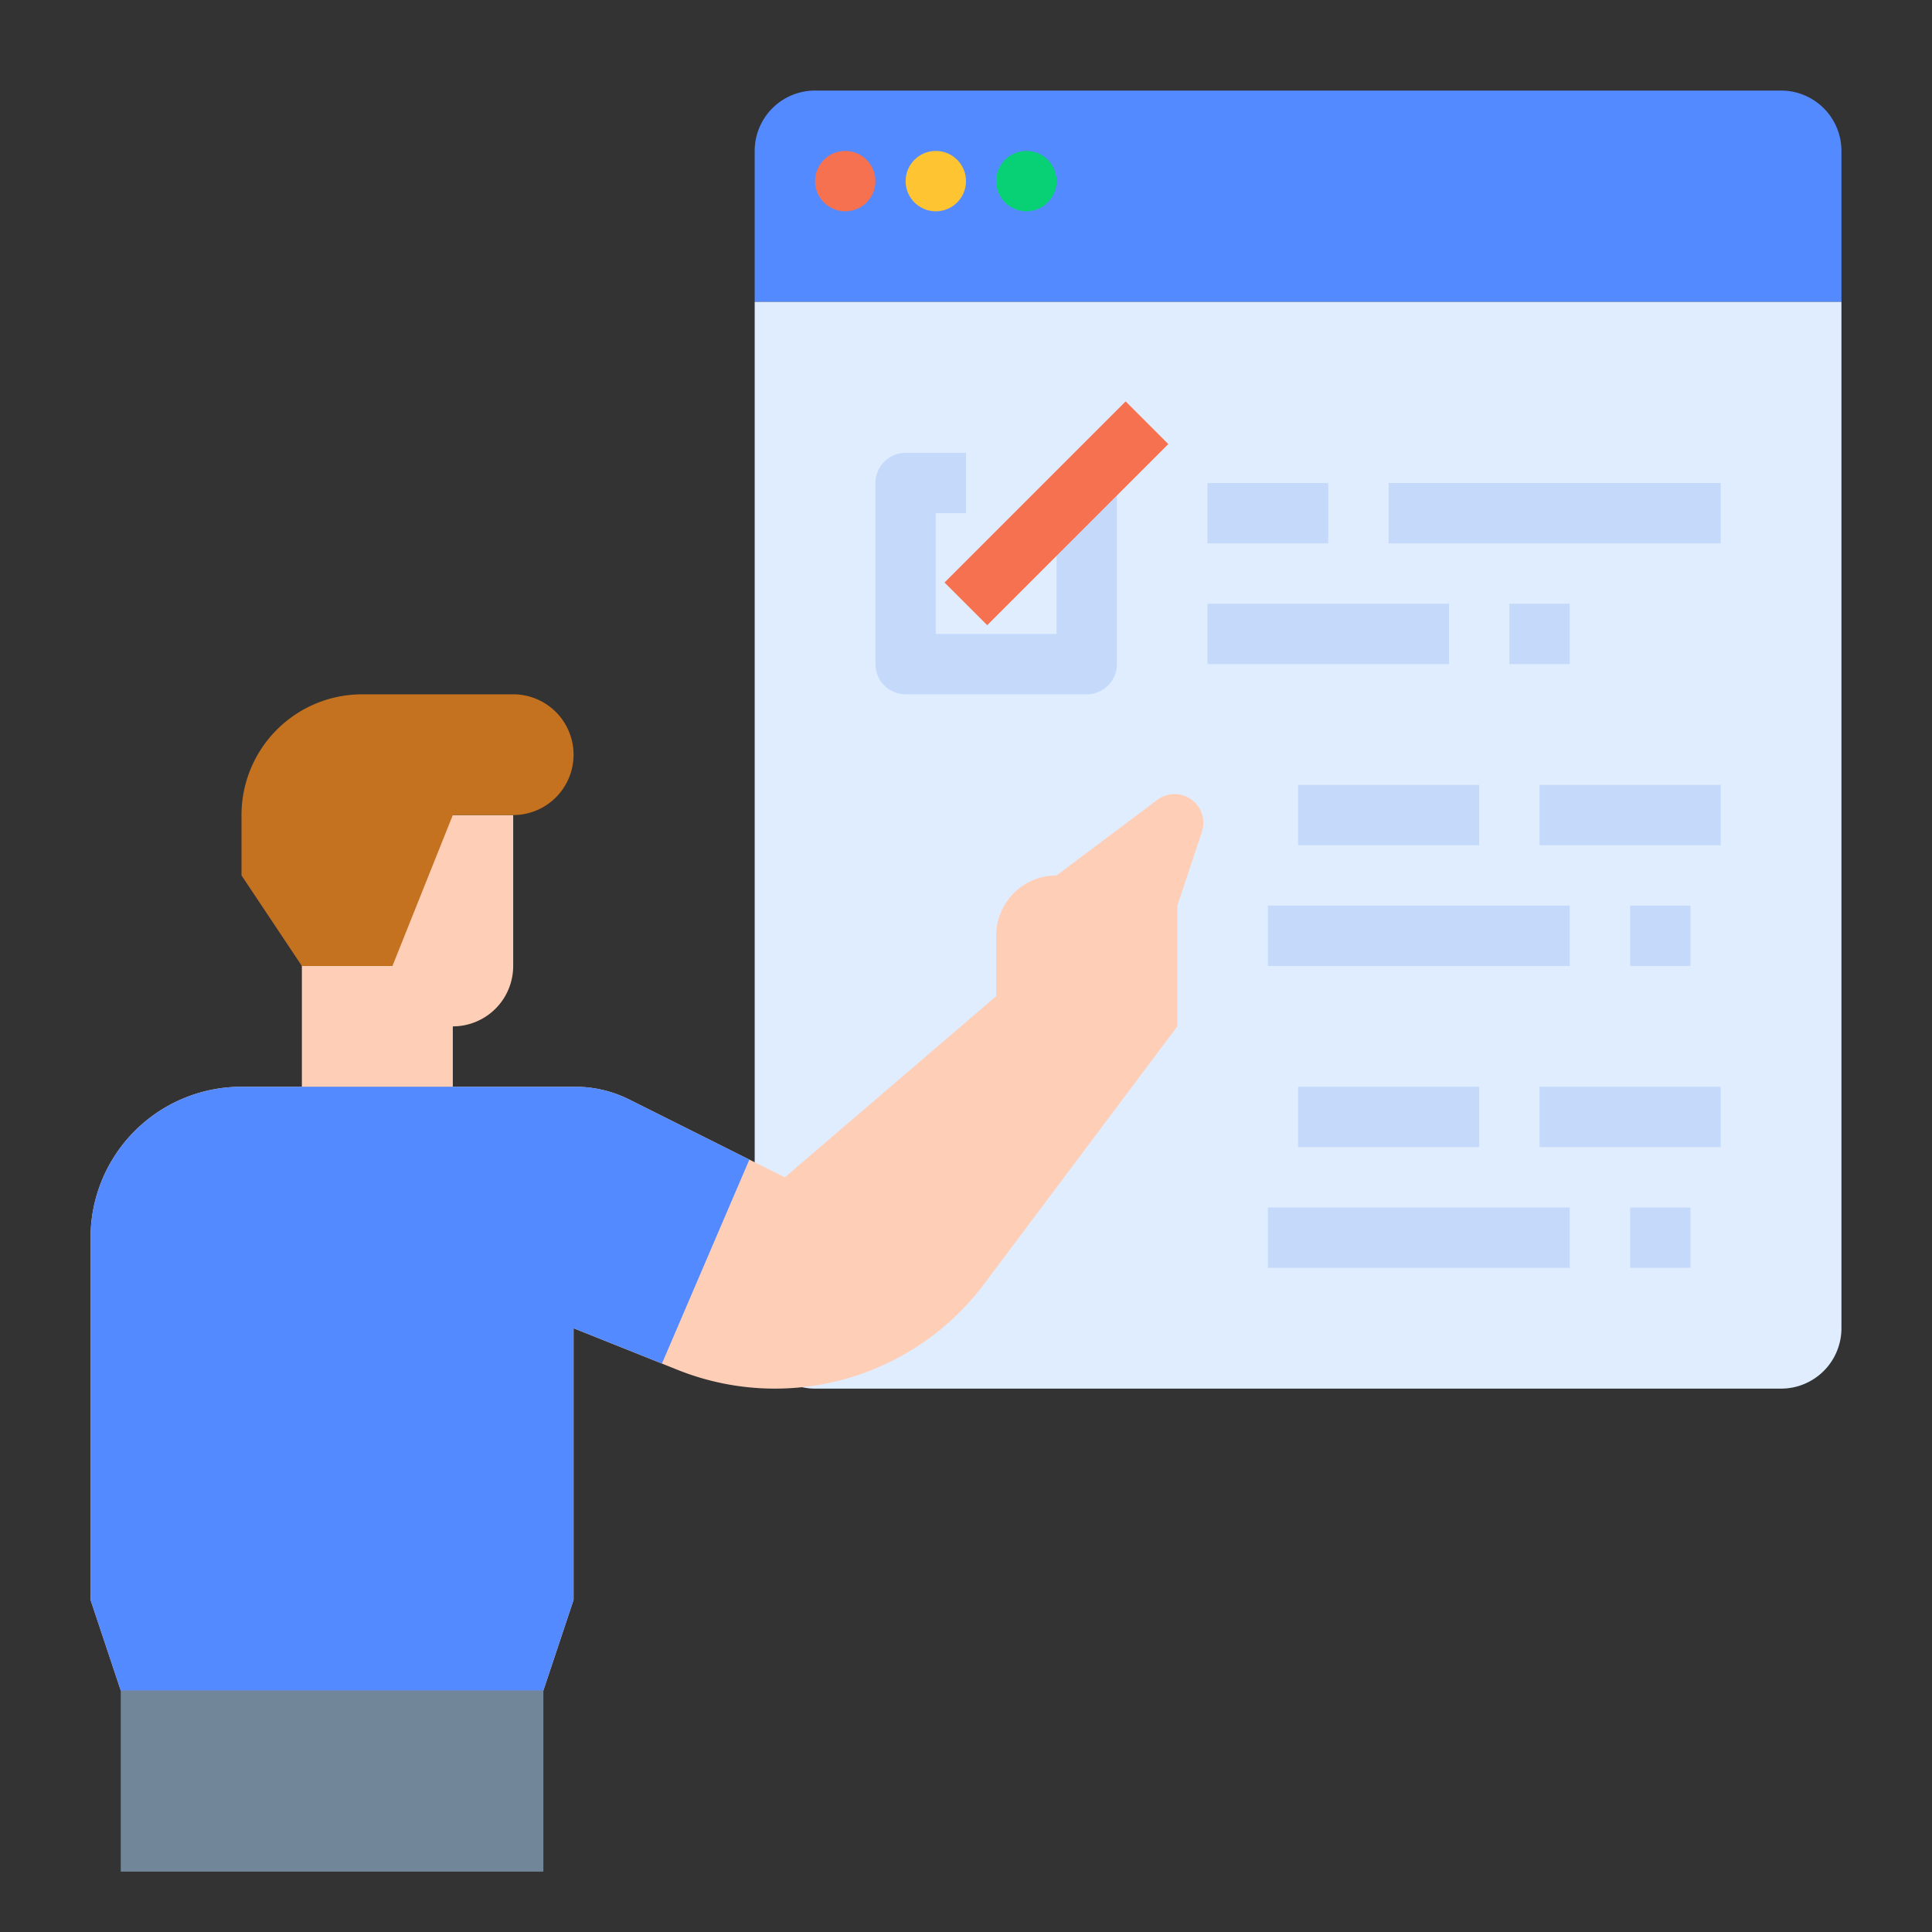 <svg id="flat" height="512" viewBox="0 0 512 512" width="512" xmlns="http://www.w3.org/2000/svg"><rect x="0" y="0" width="512" height="512" fill="#333333" stroke="none"/><path d="m488 80h-288v-40a16 16 0 0 1 16-16h256a16 16 0 0 1 16 16z" fill="#548aff"/><path d="m488 80v272a16 16 0 0 1 -16 16h-256a16 16 0 0 1 -16-16v-272z" fill="#e0edff"/><circle cx="224" cy="48" fill="#f5714f" r="8"/><circle cx="248" cy="48" fill="#ffc431" r="8"/><circle cx="272" cy="48" fill="#08d175" r="8"/><path d="m120 288v-16a16 16 0 0 0 16-16v-40h-56v72z" fill="#ffceb6"/><path d="m80 256-16-24v-16a32 32 0 0 1 32-32h40a16 16 0 0 1 16 16 16 16 0 0 1 -16 16h-16l-16 40z" fill="#c47220"/><path d="m318.51 220.47-6.51 19.53v32l-51.21 68.28a69.292 69.292 0 0 1 -81.18 22.76l-4.19-1.68-23.42-9.36v72l-8 24h-112l-8-24v-96a40.002 40.002 0 0 1 40-40h88.45a32.066 32.066 0 0 1 14.31 3.38l31.83 15.92 9.41 4.7 56-48v-16a15.979 15.979 0 0 1 16-16l26.72-20.04a7.617 7.617 0 0 1 11.79 8.51z" fill="#ffceb6"/><path d="m32 448h112v48h-112z" fill="#718799"/><path d="m198.59 307.3-23.17 54.06-23.42-9.36v72l-8 24h-112l-8-24v-96a40.002 40.002 0 0 1 40-40h88.45a32.066 32.066 0 0 1 14.31 3.38z" fill="#548aff"/><path d="m288 184h-48a8 8 0 0 1 -8-8v-48a8 8 0 0 1 8-8h16v16h-8v32h32v-40h16v48a8 8 0 0 1 -8 8z" fill="#c5dafa"/><path d="m246.059 128h67.882v16h-67.882z" fill="#f5714f" transform="matrix(.707 -.707 .707 .707 -14.152 237.836)"/><g fill="#c5dafa"><path d="m320 128h32v16h-32z"/><path d="m368 128h88v16h-88z"/><path d="m320 160h64v16h-64z"/><path d="m400 160h16v16h-16z"/><path d="m408 208h48v16h-48z"/><path d="m344 208h48v16h-48z"/><path d="m336 240h80v16h-80z"/><path d="m432 240h16v16h-16z"/><path d="m408 288h48v16h-48z"/><path d="m344 288h48v16h-48z"/><path d="m336 320h80v16h-80z"/><path d="m432 320h16v16h-16z"/></g></svg>